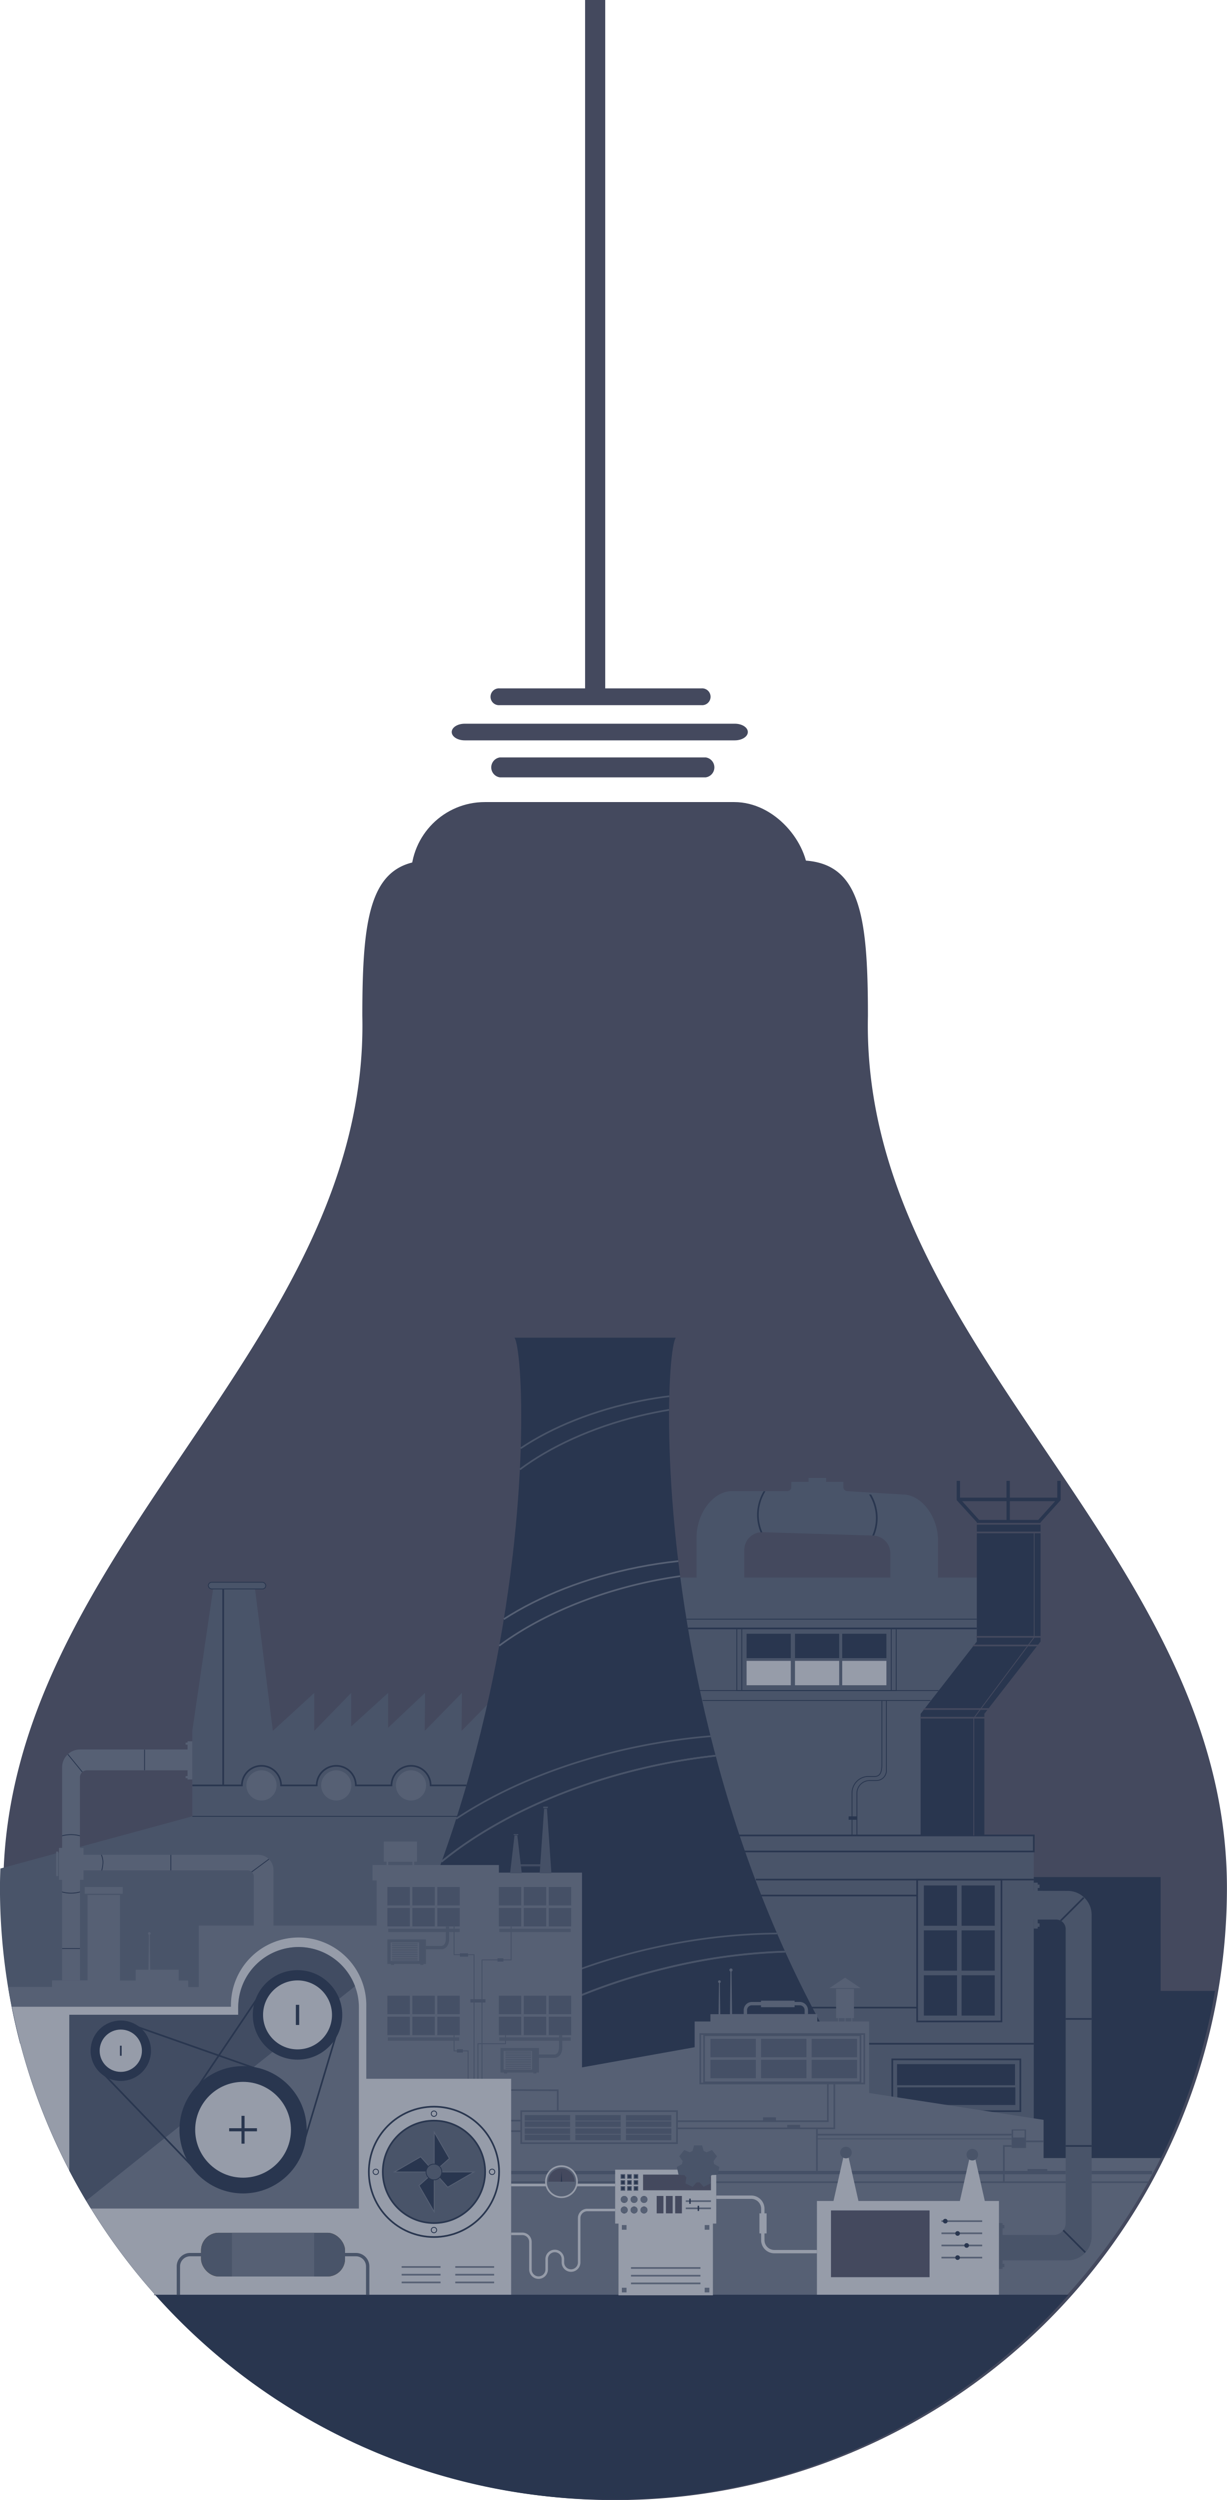 <svg id="Layer_2" data-name="Layer 2" xmlns="http://www.w3.org/2000/svg" xmlns:xlink="http://www.w3.org/1999/xlink" viewBox="0 0 365.67 744.54">
  <defs>
    <style>
      .cls-1, .cls-24, .cls-32 {
        fill: #566074;
      }

      .cls-10, .cls-2, .cls-8 {
        fill: #495469;
      }

      .cls-3 {
        fill: #44495e;
      }

      .cls-23, .cls-27, .cls-31, .cls-34, .cls-4 {
        fill: #29364f;
      }

      .cls-12, .cls-13, .cls-14, .cls-17, .cls-18, .cls-19, .cls-20, .cls-21, .cls-25, .cls-26, .cls-33, .cls-35, .cls-36, .cls-5, .cls-7, .cls-9 {
        fill: none;
      }

      .cls-10, .cls-27, .cls-28, .cls-29, .cls-5, .cls-7, .cls-8 {
        stroke: #29364f;
      }

      .cls-10, .cls-12, .cls-13, .cls-14, .cls-17, .cls-18, .cls-19, .cls-20, .cls-21, .cls-24, .cls-25, .cls-26, .cls-27, .cls-28, .cls-29, .cls-31, .cls-32, .cls-33, .cls-34, .cls-36, .cls-5, .cls-7, .cls-8, .cls-9 {
        stroke-miterlimit: 10;
      }

      .cls-10, .cls-17, .cls-20, .cls-25, .cls-29, .cls-31, .cls-34, .cls-5, .cls-9 {
        stroke-width: 0.25px;
      }

      .cls-28, .cls-29, .cls-6 {
        fill: #969ca9;
      }

      .cls-12, .cls-13, .cls-18, .cls-24, .cls-7, .cls-8 {
        stroke-width: 0.5px;
      }

      .cls-33, .cls-36, .cls-9 {
        stroke: #44495e;
      }

      .cls-11 {
        clip-path: url(#clip-path);
      }

      .cls-12, .cls-14, .cls-17, .cls-31, .cls-32 {
        stroke: #495469;
      }

      .cls-13, .cls-34 {
        stroke: #566074;
      }

      .cls-15 {
        clip-path: url(#clip-path-2);
      }

      .cls-16 {
        fill: #455066;
      }

      .cls-18, .cls-19, .cls-20 {
        stroke: #455066;
      }

      .cls-21, .cls-24, .cls-26 {
        stroke: #969ca9;
      }

      .cls-21 {
        stroke-width: 0.75px;
      }

      .cls-22 {
        clip-path: url(#clip-path-3);
      }

      .cls-23 {
        opacity: 0.47;
      }

      .cls-25 {
        stroke: #82ab59;
      }

      .cls-30 {
        fill: #6b5738;
      }

      .cls-32, .cls-33 {
        stroke-width: 0.1px;
      }

      .cls-36 {
        stroke-width: 6px;
      }
    </style>
    <clipPath id="clip-path" transform="translate(-1110.44)">
      <path id="_Clipping_Path_" data-name="&lt;Clipping Path&gt;" class="cls-1" d="M1187.41,552.37h-53.15V529.29a2.08,2.08,0,0,1,2.08-2.08h30v1.71h-0.58v0.63h0.58v0.39h1.41V518.56h-1.41v0.38h-0.58v0.63h0.58V521h-32.06a5.33,5.33,0,0,0-5.33,5.33v63.4h5.33V557h49.92a1.88,1.88,0,0,1,1.88,1.88V573.7h5.86V556.89A4.52,4.52,0,0,0,1187.41,552.37Z"/>
    </clipPath>
    <clipPath id="clip-path-2" transform="translate(-1110.44)">
      <path id="_Clipping_Path_2" data-name="&lt;Clipping Path&gt;" class="cls-2" d="M1418.28,563.08v8.57h6.93a2.82,2.82,0,0,1,2.82,2.82V662a3.58,3.58,0,0,1-3.58,3.58h-16.3v7.57h20.47a7.15,7.15,0,0,0,7.15-7.15V570.26a7.15,7.15,0,0,0-7.14-7.15Z"/>
    </clipPath>
    <clipPath id="clip-path-3" transform="translate(-1110.44)">
      <path id="_Clipping_Path_3" data-name="&lt;Clipping Path&gt;" class="cls-1" d="M1199.43,579.83a18,18,0,0,0-18,18V600H1131.1v46.41q3,5.77,6.43,11.3h79.87V597.8A18,18,0,0,0,1199.43,579.83Z"/>
    </clipPath>
  </defs>
  <title>optimised</title>
  <path id="bg" class="cls-3" d="M1369.1,302.54c0-30.76-2.44-46.33-20.67-46.33-17.67,0-30.9-.3-54.67,0-23.76-.3-37,0-54.67,0-18.22,0-20.67,15.57-20.67,46.33,2.16,98.63-107,159-107,259.67a182.33,182.33,0,1,0,364.67,0C1476.1,461.5,1366.94,401.16,1369.1,302.54Z" transform="translate(-1110.44)"/>
  <path class="cls-3" d="M1319.47,210a2.51,2.51,0,1,0,0-5h-60.11a2.51,2.51,0,1,0,0,5h60.11Z" transform="translate(-1110.44)"/>
  <path class="cls-3" d="M1329.43,220.48c2.14,0,3.88-1.11,3.88-2.48s-1.74-2.48-3.88-2.48h-80.49c-2.14,0-3.88,1.11-3.88,2.48s1.74,2.48,3.88,2.48h80.49Z" transform="translate(-1110.44)"/>
  <path class="cls-3" d="M1320.76,231.5a3,3,0,0,0,0-5.94h-61.34a3,3,0,0,0,0,5.94h61.34Z" transform="translate(-1110.44)"/>
  <g>
    <path id="ground" class="cls-4" d="M1156.62,683.37a182.3,182.3,0,0,0,272.3,0h-272.3Z" transform="translate(-1110.44)"/>
    <path class="cls-2" d="M1379.57,445.07l-16.57-1a1.23,1.23,0,0,1-1.23-1.23v-1.53h-5.13v-1.19h-5.24v1.19h-5.13v1.53a1.23,1.23,0,0,1-1.23,1.23h-16.56c-5.23,0-10.45,6.25-10.45,13.86V469.8h14.22v-8.21a5.31,5.31,0,0,1,5.31-5.3l32.93,1a5.32,5.32,0,0,1,5.3,5.3v7.21H1390V458.93C1390,451.32,1384.8,445.07,1379.57,445.07Z" transform="translate(-1110.44)"/>
    <rect class="cls-2" x="200.02" y="469.8" width="91.49" height="76.81"/>
    <rect class="cls-5" x="221.07" y="484.95" width="44.54" height="18.5"/>
    <g>
      <g>
        <rect class="cls-4" x="222.5" y="486.54" width="13.17" height="7.26"/>
        <rect class="cls-4" x="236.92" y="486.54" width="13.17" height="7.26"/>
        <rect class="cls-4" x="251" y="486.54" width="13.17" height="7.26"/>
      </g>
      <rect class="cls-6" x="222.5" y="494.61" width="13.17" height="7.26"/>
      <rect class="cls-6" x="236.92" y="494.61" width="13.17" height="7.26"/>
      <rect class="cls-6" x="251" y="494.61" width="13.17" height="7.26"/>
    </g>
    <rect class="cls-5" x="219.59" y="484.95" width="47.5" height="18.5"/>
    <line class="cls-7" x1="205.04" y1="484.95" x2="291.08" y2="484.95"/>
    <line class="cls-5" x1="204.58" y1="482.19" x2="291.08" y2="482.19"/>
    <line class="cls-5" x1="208.6" y1="503.45" x2="279.72" y2="503.45"/>
    <line class="cls-5" x1="209.39" y1="506.42" x2="277.28" y2="506.42"/>
    <path class="cls-5" d="M1374.61,506.42v20.83a3,3,0,0,1-3,3h-2a3.79,3.79,0,0,0-3.79,3.79V546.6" transform="translate(-1110.44)"/>
    <path class="cls-5" d="M1373.25,506.42v18.83c0,1.63-.06,3.86-2.27,3.79h-2a4.93,4.93,0,0,0-4.62,5V546.6" transform="translate(-1110.44)"/>
    <rect class="cls-4" x="252.9" y="540.92" width="2.52" height="1.01"/>
    <path class="cls-4" d="M1371.49,452.11a13.08,13.08,0,0,1-1.1,5.18h0.1c0.15,0,.3,0,0.45,0a13.73,13.73,0,0,0,1.05-5.23,14,14,0,0,0-1.94-7h-0.6A13.39,13.39,0,0,1,1371.49,452.11Z" transform="translate(-1110.44)"/>
    <path class="cls-4" d="M1336.55,451.11a13.38,13.38,0,0,1,2-7H1338a14,14,0,0,0-1.94,7,13.73,13.73,0,0,0,1.05,5.23c0.15,0,.3,0,0.45,0h0.09A13.08,13.08,0,0,1,1336.55,451.11Z" transform="translate(-1110.44)"/>
    <path class="cls-4" d="M1456.33,592.85V559h-54.39v83.92h39.58v0.06h14.77a181,181,0,0,0,16.24-50.09h-16.19Z" transform="translate(-1110.44)"/>
    <rect class="cls-2" x="221.13" y="548.73" width="86.95" height="83.27"/>
    <rect class="cls-8" x="218.71" y="546.6" width="89.38" height="4.77"/>
    <rect class="cls-4" x="275.33" y="561.49" width="9.88" height="12"/>
    <rect class="cls-4" x="267.33" y="614.7" width="35.17" height="6.29"/>
    <rect class="cls-4" x="267.42" y="621.62" width="35.17" height="5.25"/>
    <rect class="cls-4" x="286.57" y="561.49" width="9.88" height="12"/>
    <rect class="cls-4" x="275.33" y="574.87" width="9.88" height="12"/>
    <rect class="cls-4" x="286.57" y="574.87" width="9.88" height="12"/>
    <rect class="cls-4" x="275.33" y="588.24" width="9.88" height="12"/>
    <rect class="cls-4" x="286.57" y="588.24" width="9.88" height="12"/>
    <g>
      <rect class="cls-7" x="273.33" y="559.74" width="25.13" height="42.25"/>
      <line class="cls-7" x1="273.33" y1="564.49" x2="226.84" y2="564.49"/>
      <line class="cls-7" x1="273.33" y1="597.87" x2="241.84" y2="597.87"/>
      <line class="cls-7" x1="308.08" y1="559.74" x2="225.25" y2="559.74"/>
    </g>
    <path class="cls-4" d="M1426.53,441h-1v5h-14.14v-5h-1v5h-13.84v-5h-1v5.74l6,6.59v35.53l-16.75,21.52V546.6h19V510.37l16.75-21.52V453.37l6-6.64V441Zm-24.3,11.63-5.05-5.58h13.22v5.58h-8.16Zm9.16-5.58h13.51l-5.05,5.58h-8.46V447Z" transform="translate(-1110.44)"/>
    <g>
      <rect class="cls-9" x="291.08" y="456.24" width="19" height="0.25"/>
      <rect class="cls-9" x="291.08" y="453.66" width="19" height="0.25"/>
    </g>
    <g>
      <polygon class="cls-9" points="309.26 489.91 290.26 489.91 290.07 490.16 309.07 490.16 309.26 489.91"/>
      <rect class="cls-9" x="291.08" y="487.33" width="19" height="0.25"/>
    </g>
    <g>
      <polygon class="cls-9" points="275.34 509.08 294.34 509.08 294.53 508.83 275.53 508.83 275.34 509.08"/>
      <rect class="cls-9" x="274.33" y="511.41" width="19" height="0.25"/>
    </g>
    <polyline class="cls-9" points="308.21 456.37 308.21 487.58 290.21 511.66 290.21 546.6"/>
    <rect class="cls-7" x="265.92" y="613.29" width="38.17" height="15.42"/>
    <path class="cls-2" d="M1259.1,504.16L1248,515.45l0.09-11.3-11.06,11.3,0.07-11.3-11,10.38,0-10.38-11,10,0-10-11,11.3v-11.3l-12.35,11.3-5.44-43.25H1174.1l-6.36,43.33v25.38l-57.18,15.54c-0.08,1.9-.13,3.81-0.13,5.74a182.6,182.6,0,0,0,6,46.43H1259.1V504.16Z" transform="translate(-1110.44)"/>
    <circle class="cls-1" cx="100.21" cy="531.7" r="4.5"/>
    <circle class="cls-1" cx="122.49" cy="531.7" r="4.5"/>
    <circle class="cls-1" cx="77.93" cy="531.7" r="4.5"/>
    <path class="cls-7" d="M1167.77,531.7h14.76a5.83,5.83,0,0,1,11.67,0h10.62a5.83,5.83,0,1,1,11.67,0h10.62a5.83,5.83,0,0,1,11.67,0h10.66" transform="translate(-1110.44)"/>
    <rect class="cls-10" x="62.08" y="471.2" width="17.13" height="2" rx="1" ry="1"/>
    <line class="cls-7" x1="66.52" y1="473.2" x2="66.52" y2="531.7"/>
    <line class="cls-5" x1="57.33" y1="540.92" x2="136.53" y2="540.92"/>
    <line class="cls-7" x1="238.46" y1="608.63" x2="308.08" y2="608.63"/>
    <g>
      <path id="_Clipping_Path_4" data-name="&lt;Clipping Path&gt;" class="cls-1" d="M1187.41,552.37h-53.15V529.29a2.08,2.08,0,0,1,2.08-2.08h30v1.71h-0.58v0.63h0.58v0.39h1.41V518.56h-1.41v0.38h-0.58v0.63h0.58V521h-32.06a5.33,5.33,0,0,0-5.33,5.33v63.4h5.33V557h49.92a1.88,1.88,0,0,1,1.88,1.88V573.7h5.86V556.89A4.52,4.52,0,0,0,1187.41,552.37Z" transform="translate(-1110.44)"/>
      <g class="cls-11">
        <line class="cls-5" x1="43.08" y1="521.04" x2="43.08" y2="527.2"/>
        <line class="cls-5" x1="20.23" y1="522.45" x2="24.55" y2="527.73"/>
        <line class="cls-5" x1="18.5" y1="580.29" x2="23.83" y2="580.29"/>
        <line class="cls-5" x1="50.92" y1="552.37" x2="50.92" y2="557.04"/>
        <line class="cls-5" x1="74.97" y1="557.49" x2="80.14" y2="553.66"/>
      </g>
    </g>
    <rect class="cls-1" x="17.58" y="550.31" width="7.31" height="9.5"/>
    <rect class="cls-1" x="16.74" y="551.4" width="0.59" height="7.31"/>
    <g>
      <path class="cls-4" d="M1141,554.67a11.36,11.36,0,0,1-.37,2.37h0.26a11.72,11.72,0,0,0,.36-2.37,6,6,0,0,0-.46-2.3h-0.27A5.84,5.84,0,0,1,1141,554.67Z" transform="translate(-1110.44)"/>
      <path class="cls-4" d="M1128.94,546.84a10.06,10.06,0,0,1,5.33,0v-0.26a10.23,10.23,0,0,0-5.33,0v0.26Z" transform="translate(-1110.44)"/>
      <path class="cls-4" d="M1134.27,563.56v-0.26a10.06,10.06,0,0,1-5.33,0v0.26A10.23,10.23,0,0,0,1134.27,563.56Z" transform="translate(-1110.44)"/>
    </g>
    <path class="cls-4" d="M1311.84,398.37h-48.07c4.67,6.5,11.18,182.35-107.51,285.1h263.09C1300.66,580.72,1307.17,404.87,1311.84,398.37Z" transform="translate(-1110.44)"/>
    <path class="cls-12" d="M1265.37,437.6c9-6.72,21.37-12.46,35.54-15.92,3-.73,6-1.34,8.93-1.82" transform="translate(-1110.44)"/>
    <path class="cls-12" d="M1309.9,415.8c-2.75.34-5.53,0.78-8.35,1.34-14.16,2.81-26.65,7.92-35.93,14.16" transform="translate(-1110.44)"/>
    <path class="cls-13" d="M1259.21,490.11c10.36-7.68,24.5-14.22,40.7-18.18a134.71,134.71,0,0,1,13.23-2.54" transform="translate(-1110.44)"/>
    <path class="cls-13" d="M1312.58,464.91c-3.91.42-7.89,1-11.92,1.81-15.67,3.1-29.53,8.67-40.07,15.47" transform="translate(-1110.44)"/>
    <g>
      <path class="cls-12" d="M1323.71,522.85a178.78,178.78,0,0,0-23.06,4.07c-23.9,5.84-44.46,15.87-58.62,27.5" transform="translate(-1110.44)"/>
      <path class="cls-12" d="M1322.21,517.06a179.9,179.9,0,0,0-20.56,2.87c-21.76,4.31-40.95,12.15-55.26,21.71" transform="translate(-1110.44)"/>
      <path class="cls-12" d="M1242,554.43c14.16-11.63,34.72-21.67,58.62-27.5a178.78,178.78,0,0,1,23.06-4.07" transform="translate(-1110.44)"/>
    </g>
    <g>
      <path class="cls-12" d="M1342,575.8a174.08,174.08,0,0,0-32.57,3.39c-49.83,9.87-86.18,38.27-81.2,63.42l1.69-.33c4.33-22.22,36.16-45.76,78.51-56.1a172.12,172.12,0,0,1,36-5" transform="translate(-1110.44)"/>
      <path class="cls-12" d="M1344.44,581.23a172.12,172.12,0,0,0-36,5c-42.35,10.34-74.19,33.88-78.51,56.1" transform="translate(-1110.44)"/>
    </g>
    <g>
      <path class="cls-1" d="M1421.45,642.67V631.3l-52-8V602H1354v-2.21h-25.39l-0.17-12.67a0.47,0.47,0,1,0-.31,0L1328,599.83h-2.91l-0.12-9.31a0.4,0.4,0,1,0-.26,0l-0.12,9.31h-2.43V602h-4.7v7.67l-33.57,6v-58h-24.77v-2.26h-25.24v-1h0.83v-6h-9.9v6h0.82v1h-4.18V560h1.23v13.44h-53v18.3h-3.15v-1.93h-2.83v-3.23h-12.83v3.23h-4.67V564.33h-9.67v25.44h-10.58v1.93h-13.08a181.9,181.9,0,0,0,43.77,91.67h271.89a180.3,180.3,0,0,0,27.82-40.7h-34.9Zm-188.11-87.23h-7.18v-1h7.18v1Z" transform="translate(-1110.44)"/>
      <path class="cls-1" d="M1333.08,598.62a1.44,1.44,0,0,1,1.44-1.44h2.72v0.56h10v-0.56h1.53a1.47,1.47,0,0,1,1.47,1.47v1.17h1v-1.17a2.47,2.47,0,0,0-2.47-2.47h-1.53v-0.37h-10v0.38h-2.72a2.44,2.44,0,0,0-2.44,2.44v1.21h1v-1.21Z" transform="translate(-1110.44)"/>
    </g>
    <g>
      <polygon class="cls-2" points="115.45 577.56 115.45 584.87 116.51 584.87 116.51 585.15 117.46 585.15 117.46 584.87 125.25 584.87 125.25 585.15 126.2 585.15 126.2 584.87 126.93 584.87 126.93 577.56 115.45 577.56"/>
      <rect class="cls-1" x="116.4" y="578.43" width="8.5" height="5.56"/>
      <path class="cls-14" d="M1237.36,580H1242s1.8,0.06,1.8-2.69V573.7" transform="translate(-1110.44)"/>
    </g>
    <g>
      <path id="_Clipping_Path_5" data-name="&lt;Clipping Path&gt;" class="cls-2" d="M1418.28,563.08v8.57h6.93a2.82,2.82,0,0,1,2.82,2.82V662a3.58,3.58,0,0,1-3.58,3.58h-16.3v7.57h20.47a7.15,7.15,0,0,0,7.15-7.15V570.26a7.15,7.15,0,0,0-7.14-7.15Z" transform="translate(-1110.44)"/>
      <g class="cls-15">
        <g>
          <line class="cls-7" x1="316.1" y1="572" x2="322.98" y2="565.12"/>
          <line class="cls-7" x1="316.86" y1="664.18" x2="323.43" y2="670.76"/>
          <line class="cls-7" x1="317.58" y1="639.07" x2="325.33" y2="639.07"/>
          <line class="cls-7" x1="317.58" y1="601.24" x2="325.33" y2="601.24"/>
        </g>
      </g>
    </g>
    <polygon class="cls-2" points="309.81 562.23 309.81 561.23 309.26 561.23 309.26 560.66 308.08 560.66 308.08 574.33 309.26 574.33 309.26 573.79 309.81 573.79 309.81 572.79 309.26 572.79 309.26 562.23 309.81 562.23"/>
    <polygon class="cls-2" points="299.32 663.6 299.32 662.6 298.77 662.6 298.77 662.03 297.59 662.03 297.59 675.7 298.77 675.7 298.77 675.16 299.32 675.16 299.32 674.16 298.77 674.16 298.77 663.6 299.32 663.6"/>
    <rect class="cls-1" x="25.25" y="561.95" width="11.33" height="2.01"/>
    <g>
      <rect class="cls-16" x="1259.69" y="567.61" width="5.49" height="6.68" transform="translate(-418.95 1833.38) rotate(-90)"/>
      <rect class="cls-16" x="1259.69" y="561.36" width="5.49" height="6.68" transform="translate(-412.7 1827.13) rotate(-90)"/>
      <rect class="cls-16" x="1267.13" y="567.61" width="5.49" height="6.68" transform="translate(-411.51 1840.82) rotate(-90)"/>
      <rect class="cls-16" x="1267.13" y="561.36" width="5.49" height="6.68" transform="translate(-405.26 1834.57) rotate(-90)"/>
      <rect class="cls-16" x="1274.57" y="567.61" width="5.49" height="6.68" transform="translate(-404.07 1848.27) rotate(-90)"/>
      <rect class="cls-16" x="1274.57" y="561.36" width="5.49" height="6.68" transform="translate(-397.82 1842.02) rotate(-90)"/>
    </g>
    <g>
      <rect class="cls-16" x="1326.17" y="609.4" width="5.49" height="13.53" transform="translate(-397.67 1945.08) rotate(-90)"/>
      <rect class="cls-16" x="1326.17" y="603.15" width="5.49" height="13.53" transform="translate(-391.42 1938.83) rotate(-90)"/>
      <rect class="cls-16" x="1341.26" y="609.4" width="5.49" height="13.53" transform="translate(-382.59 1960.16) rotate(-90)"/>
      <rect class="cls-16" x="1341.26" y="603.15" width="5.49" height="13.53" transform="translate(-376.34 1953.91) rotate(-90)"/>
      <rect class="cls-16" x="1356.34" y="609.4" width="5.49" height="13.53" transform="translate(-367.51 1975.25) rotate(-90)"/>
      <rect class="cls-16" x="1356.34" y="603.15" width="5.49" height="13.53" transform="translate(-361.26 1969) rotate(-90)"/>
    </g>
    <g>
      <rect class="cls-16" x="1272.76" y="629.76" width="1.64" height="13.53" transform="translate(-473.38 1910.11) rotate(-90)"/>
      <rect class="cls-16" x="1272.76" y="627.89" width="1.64" height="13.53" transform="translate(-471.51 1908.24) rotate(-90)"/>
      <rect class="cls-16" x="1287.84" y="629.76" width="1.64" height="13.53" transform="translate(-458.3 1925.19) rotate(-90)"/>
      <rect class="cls-16" x="1287.84" y="627.89" width="1.64" height="13.53" transform="translate(-456.43 1923.32) rotate(-90)"/>
      <rect class="cls-16" x="1302.92" y="629.76" width="1.64" height="13.53" transform="translate(-443.22 1940.27) rotate(-90)"/>
      <rect class="cls-16" x="1302.92" y="627.89" width="1.64" height="13.53" transform="translate(-441.34 1938.4) rotate(-90)"/>
    </g>
    <g>
      <rect class="cls-16" x="1272.76" y="625.8" width="1.64" height="13.53" transform="translate(-469.42 1906.15) rotate(-90)"/>
      <rect class="cls-16" x="1272.76" y="623.93" width="1.64" height="13.53" transform="translate(-467.55 1904.28) rotate(-90)"/>
      <rect class="cls-16" x="1287.84" y="625.8" width="1.64" height="13.53" transform="translate(-454.34 1921.23) rotate(-90)"/>
      <rect class="cls-16" x="1287.84" y="623.93" width="1.64" height="13.53" transform="translate(-452.47 1919.36) rotate(-90)"/>
      <rect class="cls-16" x="1302.92" y="625.8" width="1.64" height="13.53" transform="translate(-439.26 1936.32) rotate(-90)"/>
      <rect class="cls-16" x="1302.92" y="623.93" width="1.64" height="13.53" transform="translate(-437.39 1934.45) rotate(-90)"/>
    </g>
    <g>
      <rect class="cls-16" x="1259.69" y="599.99" width="5.49" height="6.68" transform="translate(-451.33 1865.76) rotate(-90)"/>
      <rect class="cls-16" x="1259.69" y="593.74" width="5.49" height="6.68" transform="translate(-445.08 1859.51) rotate(-90)"/>
      <rect class="cls-16" x="1267.13" y="599.99" width="5.49" height="6.68" transform="translate(-443.89 1873.2) rotate(-90)"/>
      <rect class="cls-16" x="1267.13" y="593.74" width="5.49" height="6.68" transform="translate(-437.64 1866.95) rotate(-90)"/>
      <rect class="cls-16" x="1274.57" y="599.99" width="5.49" height="6.68" transform="translate(-436.45 1880.64) rotate(-90)"/>
      <rect class="cls-16" x="1274.57" y="593.74" width="5.49" height="6.68" transform="translate(-430.2 1874.39) rotate(-90)"/>
    </g>
    <g>
      <rect class="cls-16" x="1226.48" y="567.61" width="5.49" height="6.68" transform="translate(-452.16 1800.17) rotate(-90)"/>
      <rect class="cls-16" x="1226.48" y="561.36" width="5.49" height="6.68" transform="translate(-445.91 1793.92) rotate(-90)"/>
      <rect class="cls-16" x="1233.92" y="567.61" width="5.49" height="6.68" transform="translate(-444.72 1807.61) rotate(-90)"/>
      <rect class="cls-16" x="1233.92" y="561.36" width="5.49" height="6.68" transform="translate(-438.47 1801.36) rotate(-90)"/>
      <rect class="cls-16" x="1241.36" y="567.61" width="5.49" height="6.68" transform="translate(-437.28 1815.06) rotate(-90)"/>
      <rect class="cls-16" x="1241.36" y="561.36" width="5.49" height="6.68" transform="translate(-431.03 1808.81) rotate(-90)"/>
    </g>
    <g>
      <rect class="cls-16" x="1226.48" y="599.99" width="5.49" height="6.68" transform="translate(-484.54 1832.55) rotate(-90)"/>
      <rect class="cls-16" x="1226.48" y="593.74" width="5.49" height="6.68" transform="translate(-478.29 1826.3) rotate(-90)"/>
      <rect class="cls-16" x="1233.92" y="599.99" width="5.49" height="6.68" transform="translate(-477.1 1839.99) rotate(-90)"/>
      <rect class="cls-16" x="1233.92" y="593.74" width="5.49" height="6.68" transform="translate(-470.85 1833.74) rotate(-90)"/>
      <rect class="cls-16" x="1241.36" y="599.99" width="5.49" height="6.68" transform="translate(-469.66 1847.43) rotate(-90)"/>
      <rect class="cls-16" x="1241.36" y="593.74" width="5.49" height="6.68" transform="translate(-463.41 1841.18) rotate(-90)"/>
    </g>
    <rect class="cls-16" x="153.08" y="546.21" width="1.38" height="0.28"/>
    <rect class="cls-16" x="161.9" y="538.03" width="1.38" height="0.44"/>
    <path class="cls-16" d="M1274.77,557.87l-1.33-19.23h-0.84l-1.15,16.57h-5.83l-1-8.61h-0.84l-1.33,11.27h3.5l-0.24-2h5.71l-0.14,2h3.5Zm-9.08-2.11v-0.11h5.75v0.11h-5.73Z" transform="translate(-1110.44)"/>
    <g>
      <polygon class="cls-2" points="149.14 609.89 149.14 617.2 150.2 617.2 150.2 617.48 151.15 617.48 151.15 617.2 158.94 617.2 158.94 617.48 159.88 617.48 159.88 617.2 160.62 617.2 160.62 609.89 149.14 609.89"/>
      <rect class="cls-1" x="150.08" y="610.76" width="8.5" height="5.56"/>
      <path class="cls-14" d="M1271.05,612.33h4.67s1.8,0.06,1.8-2.69V606" transform="translate(-1110.44)"/>
    </g>
    <g>
      <line class="cls-17" x1="116.85" y1="578.87" x2="124.44" y2="578.87"/>
      <line class="cls-17" x1="116.85" y1="579.4" x2="124.44" y2="579.4"/>
      <line class="cls-17" x1="116.85" y1="579.94" x2="124.44" y2="579.94"/>
      <line class="cls-17" x1="116.85" y1="580.47" x2="124.44" y2="580.47"/>
      <line class="cls-17" x1="116.85" y1="581" x2="124.44" y2="581"/>
      <line class="cls-17" x1="116.85" y1="581.54" x2="124.44" y2="581.54"/>
      <line class="cls-17" x1="116.85" y1="582.07" x2="124.44" y2="582.07"/>
      <line class="cls-17" x1="116.85" y1="582.6" x2="124.44" y2="582.6"/>
      <line class="cls-17" x1="116.85" y1="583.14" x2="124.44" y2="583.14"/>
      <line class="cls-17" x1="116.85" y1="583.67" x2="124.44" y2="583.67"/>
    </g>
    <g>
      <line class="cls-17" x1="150.66" y1="611.14" x2="158.26" y2="611.14"/>
      <line class="cls-17" x1="150.66" y1="611.68" x2="158.26" y2="611.68"/>
      <line class="cls-17" x1="150.66" y1="612.21" x2="158.26" y2="612.21"/>
      <line class="cls-17" x1="150.66" y1="612.74" x2="158.26" y2="612.74"/>
      <line class="cls-17" x1="150.66" y1="613.28" x2="158.26" y2="613.28"/>
      <line class="cls-17" x1="150.66" y1="613.81" x2="158.26" y2="613.81"/>
      <line class="cls-17" x1="150.66" y1="614.34" x2="158.26" y2="614.34"/>
      <line class="cls-17" x1="150.66" y1="614.88" x2="158.26" y2="614.88"/>
      <line class="cls-17" x1="150.66" y1="615.41" x2="158.26" y2="615.41"/>
      <line class="cls-17" x1="150.66" y1="615.94" x2="158.26" y2="615.94"/>
    </g>
    <path class="cls-1" d="M1155.34,575.8a0.4,0.4,0,1,0-.53.37l-0.2,15.18h0.67l-0.2-15.18A0.4,0.4,0,0,0,1155.34,575.8Z" transform="translate(-1110.44)"/>
    <rect class="cls-18" x="209.83" y="606.08" width="46.62" height="14.04"/>
    <polygon class="cls-1" points="251.83 588.95 254.15 590.5 256.46 592.06 251.83 592.06 247.21 592.06 249.52 590.5 251.83 588.95"/>
    <polygon class="cls-1" points="249.18 592.31 249.18 601 249.75 601 249.75 603.12 250 603.12 250 601 251.71 601 251.71 603.22 251.96 603.22 251.96 601 253.73 601 253.73 603.17 253.98 603.17 253.98 601 254.49 601 254.49 592.31 249.18 592.31"/>
    <rect class="cls-18" x="155.34" y="628.7" width="46.42" height="9.54"/>
    <rect class="cls-18" x="208.7" y="605.74" width="48.88" height="14.72"/>
    <polyline class="cls-18" points="246.71 620.12 246.71 631.7 201.76 631.7"/>
    <polyline class="cls-18" points="248.65 620.12 248.65 633.83 201.7 633.83"/>
    <rect class="cls-16" x="227.4" y="630.55" width="3.84" height="1.2"/>
    <rect class="cls-16" x="234.61" y="632.79" width="3.84" height="1.2"/>
    <line class="cls-18" x1="155.34" y1="631.52" x2="150.66" y2="631.52"/>
    <line class="cls-18" x1="155.34" y1="634.66" x2="149.14" y2="634.66"/>
    <line class="cls-18" x1="147.47" y1="649.87" x2="317.58" y2="649.87"/>
    <line class="cls-19" x1="147.47" y1="646.99" x2="317.58" y2="646.99"/>
    <line class="cls-18" x1="325.33" y1="649.87" x2="342.14" y2="649.87"/>
    <line class="cls-19" x1="325.33" y1="646.99" x2="343.33" y2="646.99"/>
    <rect class="cls-16" x="301.5" y="634.15" width="4.27" height="5.53"/>
    <rect class="cls-1" x="301.93" y="634.46" width="3.43" height="2.1"/>
    <line class="cls-18" x1="243.46" y1="633.83" x2="243.46" y2="646.99"/>
    <line class="cls-18" x1="243.46" y1="635.7" x2="301.5" y2="635.7"/>
    <line class="cls-18" x1="305.77" y1="637.71" x2="311.01" y2="637.71"/>
    <polyline class="cls-18" points="299.17 649.87 299.17 639.08 301.5 639.08"/>
    <line class="cls-20" x1="301.5" y1="636.95" x2="243.46" y2="636.95"/>
    <polyline class="cls-18" points="143.17 622.37 166.22 622.49 166.22 628.7"/>
    <g>
      <polyline class="cls-20" points="135.33 573.7 135.33 582.11 141.27 582.11 141.27 621.04"/>
      <polyline class="cls-20" points="152.33 573.7 152.33 583.67 143.65 583.67 143.65 620.12"/>
      <polyline class="cls-20" points="135.33 606.03 135.33 610.76 139.5 610.76 139.5 619.37"/>
      <polyline class="cls-20" points="150.66 606.03 150.66 608.63 142.43 608.63 142.43 619.23"/>
    </g>
    <line class="cls-14" x1="115.72" y1="574.87" x2="137.01" y2="574.87"/>
    <line class="cls-14" x1="148.8" y1="574.87" x2="170.08" y2="574.87"/>
    <line class="cls-14" x1="148.8" y1="607.24" x2="170.08" y2="607.24"/>
    <line class="cls-14" x1="115.59" y1="607.24" x2="136.87" y2="607.24"/>
    <rect class="cls-16" x="136.18" y="610.27" width="1.76" height="0.99"/>
    <rect class="cls-16" x="148.26" y="583.18" width="1.76" height="0.99"/>
    <rect class="cls-16" x="137.06" y="581.7" width="2.44" height="0.99"/>
    <rect class="cls-16" x="140.18" y="595.36" width="4.51" height="0.99"/>
    <rect class="cls-16" x="306.23" y="645.93" width="5.88" height="0.94"/>
    <path class="cls-1" d="M1199.43,579.83a18,18,0,0,0-18,18V600H1131.1v46.41q3,5.77,6.43,11.3h79.87V597.8A18,18,0,0,0,1199.43,579.83Z" transform="translate(-1110.44)"/>
    <line class="cls-21" x1="152.33" y1="650.71" x2="183.33" y2="650.71"/>
    <path class="cls-21" d="M1262.77,665.24h3.33a2.42,2.42,0,0,1,2.42,2.42v8.2a2.42,2.42,0,0,0,2.42,2.42h0a2.42,2.42,0,0,0,2.42-2.42v-3.1a2.42,2.42,0,0,1,2.42-2.42h0a2.42,2.42,0,0,1,2.42,2.42v1a2.42,2.42,0,0,0,2.42,2.42h0a2.42,2.42,0,0,0,2.42-2.42V660.56a2.42,2.42,0,0,1,2.42-2.42h8.33" transform="translate(-1110.44)"/>
    <path class="cls-6" d="M1156.68,683.37h106.09V619.06H1219.6V597.61a20.17,20.17,0,1,0-40.33,0H1114v0A182.31,182.31,0,0,0,1156.68,683.37Z" transform="translate(-1110.44)"/>
    <g>
      <path id="_Clipping_Path_6" data-name="&lt;Clipping Path&gt;" class="cls-1" d="M1199.43,579.83a18,18,0,0,0-18,18V600H1131.1v46.41q3,5.77,6.43,11.3h79.87V597.8A18,18,0,0,0,1199.43,579.83Z" transform="translate(-1110.44)"/>
      <g class="cls-22">
        <polygon class="cls-23" points="14.33 575.63 14.33 664.44 123.47 577.4 14.33 575.63"/>
      </g>
    </g>
    <rect class="cls-6" x="184.33" y="646.95" width="28.13" height="36.59"/>
    <rect class="cls-6" x="183.33" y="646.13" width="30.13" height="16.06"/>
    <circle class="cls-24" cx="167.33" cy="649.71" r="4.63"/>
    <path class="cls-3" d="M1277.77,645.76a4,4,0,0,0-3.95,3.95h7.89A4,4,0,0,0,1277.77,645.76Z" transform="translate(-1110.44)"/>
    <path class="cls-25" d="M1263.69,667.66" transform="translate(-1110.44)"/>
    <polygon class="cls-6" points="293.49 655.46 290.54 642.39 289.01 642.39 286.06 655.46 255.83 655.46 252.88 642.39 251.35 642.39 248.4 655.46 243.46 655.46 243.46 683.37 297.71 683.37 297.71 655.46 293.49 655.46"/>
    <rect class="cls-3" x="247.65" y="658.27" width="29.38" height="19.88"/>
    <line class="cls-13" x1="280.58" y1="661.46" x2="292.71" y2="661.46"/>
    <line class="cls-13" x1="204.38" y1="655.5" x2="211.87" y2="655.5"/>
    <line class="cls-13" x1="204.38" y1="657.65" x2="211.87" y2="657.65"/>
    <line class="cls-13" x1="280.58" y1="665.08" x2="292.71" y2="665.08"/>
    <line class="cls-13" x1="280.58" y1="668.7" x2="292.71" y2="668.7"/>
    <line class="cls-13" x1="280.58" y1="672.32" x2="292.71" y2="672.32"/>
    <circle class="cls-2" cx="252.11" cy="641.03" r="1.73"/>
    <circle class="cls-2" cx="289.77" cy="641.66" r="1.73"/>
    <path class="cls-26" d="M1323.89,654.33h10.44a3.44,3.44,0,0,1,3.44,3.44v9.33a3.44,3.44,0,0,0,3.44,3.44h12.69" transform="translate(-1110.44)"/>
    <circle class="cls-27" cx="72.44" cy="634.25" r="18.46"/>
    <circle class="cls-28" cx="72.44" cy="634.25" r="14.77"/>
    <circle class="cls-27" cx="88.67" cy="600.04" r="12.83"/>
    <circle class="cls-6" cx="88.67" cy="600.04" r="10.27"/>
    <circle class="cls-27" cx="36" cy="610.71" r="8.5"/>
    <circle class="cls-28" cx="36" cy="610.71" r="6.8"/>
    <g>
      <line class="cls-7" x1="58.77" y1="646.65" x2="29.6" y2="616.29"/>
      <line class="cls-7" x1="40.32" y1="603.39" x2="78.3" y2="616.74"/>
      <line class="cls-7" x1="77.06" y1="594.57" x2="58.32" y2="622.36"/>
      <line class="cls-7" x1="101.31" y1="602.21" x2="90.13" y2="639.54"/>
    </g>
    <circle class="cls-7" cx="129.33" cy="646.78" r="19.41"/>
    <circle class="cls-8" cx="129.33" cy="646.78" r="15.25"/>
    <g>
      <circle class="cls-29" cx="129.33" cy="629.46" r="0.81"/>
      <circle class="cls-29" cx="112" cy="646.78" r="0.81"/>
      <circle class="cls-29" cx="129.33" cy="664.11" r="0.81"/>
      <circle class="cls-29" cx="146.66" cy="646.78" r="0.81"/>
    </g>
    <rect class="cls-30" x="59.91" y="664.92" width="42.92" height="13.03" rx="5.25" ry="5.25"/>
    <path class="cls-14" d="M1163.6,683.37v-8.43a3.51,3.51,0,0,1,3.51-3.51h49.4a3.51,3.51,0,0,1,3.51,3.51v8.43" transform="translate(-1110.44)"/>
    <rect class="cls-2" x="59.91" y="664.92" width="42.92" height="13.03" rx="5.25" ry="5.25"/>
    <rect class="cls-1" x="69.12" y="664.92" width="24.5" height="13.03"/>
    <rect class="cls-4" x="1238.92" y="645.91" width="1.82" height="1.82" transform="translate(-289.92 -687.25) rotate(45)"/>
    <g>
      <line class="cls-13" x1="188.05" y1="675.41" x2="208.75" y2="675.41"/>
      <line class="cls-13" x1="188.05" y1="677.71" x2="208.75" y2="677.71"/>
      <line class="cls-13" x1="188.05" y1="680" x2="208.75" y2="680"/>
    </g>
    <g>
      <line class="cls-13" x1="135.68" y1="675.11" x2="147.26" y2="675.11"/>
      <line class="cls-13" x1="135.68" y1="677.41" x2="147.26" y2="677.41"/>
      <line class="cls-13" x1="135.68" y1="679.71" x2="147.26" y2="679.71"/>
    </g>
    <g>
      <line class="cls-13" x1="119.7" y1="675.11" x2="131.29" y2="675.11"/>
      <line class="cls-13" x1="119.7" y1="677.41" x2="131.29" y2="677.41"/>
      <line class="cls-13" x1="119.7" y1="679.71" x2="131.29" y2="679.71"/>
    </g>
    <rect class="cls-6" x="206.76" y="644.04" width="2.57" height="1.72"/>
    <rect class="cls-31" x="185.08" y="647.6" width="1.11" height="1.11"/>
    <rect class="cls-31" x="185.08" y="649.38" width="1.11" height="1.11"/>
    <rect class="cls-31" x="185.08" y="651.16" width="1.11" height="1.11"/>
    <rect class="cls-31" x="187.03" y="647.6" width="1.11" height="1.11"/>
    <rect class="cls-31" x="187.03" y="649.38" width="1.11" height="1.11"/>
    <rect class="cls-31" x="187.03" y="651.16" width="1.11" height="1.11"/>
    <rect class="cls-31" x="188.97" y="647.6" width="1.11" height="1.11"/>
    <rect class="cls-31" x="188.97" y="649.38" width="1.11" height="1.11"/>
    <rect class="cls-31" x="188.97" y="651.16" width="1.11" height="1.11"/>
    <rect class="cls-3" x="191.65" y="647.6" width="20.23" height="4.67"/>
    <rect class="cls-3" x="195.7" y="653.96" width="2.01" height="5.18"/>
    <rect class="cls-3" x="198.46" y="653.96" width="2.01" height="5.18"/>
    <rect class="cls-3" x="201.21" y="653.96" width="2.01" height="5.18"/>
    <circle class="cls-32" cx="186.03" cy="655" r="1"/>
    <circle class="cls-32" cx="188.97" cy="655" r="1"/>
    <circle class="cls-32" cx="191.92" cy="655" r="1"/>
    <line class="cls-33" x1="186.03" y1="656" x2="186.03" y2="655.5"/>
    <line class="cls-33" x1="188.97" y1="654.51" x2="188.97" y2="654"/>
    <line class="cls-33" x1="191.92" y1="654.51" x2="191.92" y2="654"/>
    <circle class="cls-32" cx="186.03" cy="658.14" r="1"/>
    <circle class="cls-32" cx="188.97" cy="658.14" r="1"/>
    <circle class="cls-32" cx="191.92" cy="658.14" r="1"/>
    <line class="cls-33" x1="186.03" y1="659.14" x2="186.03" y2="658.64"/>
    <line class="cls-33" x1="188.97" y1="657.65" x2="188.97" y2="657.14"/>
    <line class="cls-33" x1="191.92" y1="657.65" x2="191.92" y2="657.14"/>
    <rect class="cls-1" x="185.33" y="681.29" width="1.39" height="1.39"/>
    <rect class="cls-1" x="210.01" y="681.29" width="1.39" height="1.39"/>
    <rect class="cls-1" x="185.33" y="662.63" width="1.39" height="1.39"/>
    <rect class="cls-1" x="210.01" y="662.63" width="1.39" height="1.39"/>
    <rect class="cls-6" x="226.33" y="659.14" width="2.13" height="5.98"/>
    <g>
      <polygon class="cls-2" points="209.24 638.91 208.06 638.91 208.04 638.91 206.85 638.91 206.13 641.45 209.96 641.45 209.24 638.91"/>
      <polygon class="cls-2" points="201.7 645.33 201.97 646.48 201.97 646.5 202.23 647.66 204.86 647.79 204.01 644.06 201.7 645.33"/>
      <polygon class="cls-2" points="204.26 650.2 205.33 650.72 205.35 650.73 206.42 651.24 208.16 649.27 204.71 647.61 204.26 650.2"/>
      <polygon class="cls-2" points="209.68 651.24 210.75 650.73 210.76 650.72 211.83 650.2 211.38 647.61 207.93 649.27 209.68 651.24"/>
      <polygon class="cls-2" points="213.86 647.66 214.13 646.5 214.13 646.48 214.39 645.33 212.09 644.06 211.24 647.79 213.86 647.66"/>
      <polygon class="cls-2" points="213.67 642.15 212.93 641.22 212.92 641.21 212.18 640.28 209.75 641.29 212.14 644.29 213.67 642.15"/>
      <polygon class="cls-2" points="203.92 640.28 203.18 641.21 203.17 641.22 202.43 642.15 203.96 644.29 206.34 641.29 203.92 640.28"/>
      <path class="cls-2" d="M1323.31,645.1a4.83,4.83,0,1,1-4.82-4.83A4.82,4.82,0,0,1,1323.31,645.1Z" transform="translate(-1110.44)"/>
    </g>
    <rect class="cls-4" x="205.42" y="654.75" width="0.42" height="1.56"/>
    <rect class="cls-4" x="207.92" y="656.87" width="0.42" height="1.56"/>
    <polyline class="cls-4" points="167.35 646.56 167.54 649.71 167.13 649.71"/>
    <circle class="cls-4" cx="281.71" cy="661.46" r="0.69"/>
    <circle class="cls-4" cx="285.38" cy="665.13" r="0.69"/>
    <circle class="cls-4" cx="288.08" cy="668.7" r="0.69"/>
    <circle class="cls-4" cx="285.38" cy="672.32" r="0.69"/>
    <rect class="cls-4" x="68.29" y="633.79" width="8.29" height="0.92"/>
    <rect class="cls-4" x="1178.73" y="633.79" width="8.29" height="0.92" transform="translate(706.68 -548.63) rotate(90)"/>
    <rect class="cls-4" x="1144.94" y="610.46" width="3" height="0.5" transform="translate(646.71 -535.73) rotate(90)"/>
    <rect class="cls-4" x="1196.1" y="599.54" width="6" height="1" transform="translate(688.71 -599.06) rotate(90)"/>
    <g>
      <polygon class="cls-34" points="129.4 646.82 129.4 634.96 133.92 642.79 129.4 646.82"/>
      <polygon class="cls-34" points="129.4 646.82 117.53 646.82 125.37 642.3 129.4 646.82"/>
      <polygon class="cls-34" points="129.4 646.82 129.4 658.69 124.88 650.85 129.4 646.82"/>
      <polygon class="cls-34" points="129.4 646.82 141.27 646.82 133.43 651.34 129.4 646.82"/>
      <circle class="cls-10" cx="129.33" cy="646.82" r="2.35"/>
    </g>
  </g>
  <path class="cls-35" d="M1368.1,302.54c0-30.76-2.44-46.33-20.67-46.33-17.67,0-30.9-.3-54.67,0-23.76-.3-37,0-54.67,0-18.22,0-20.67,15.57-20.67,46.33,2.14,97.63-107,158-107,259.67a182.33,182.33,0,1,0,364.67,0C1475.1,461.5,1365.94,401.16,1368.1,302.54Z" transform="translate(-1110.44)"/>
  <rect class="cls-3" x="122.49" y="238.86" width="118.34" height="73.5" rx="22" ry="22"/>
  <line class="cls-36" x1="177.37" x2="177.37" y2="207"/>
</svg>

